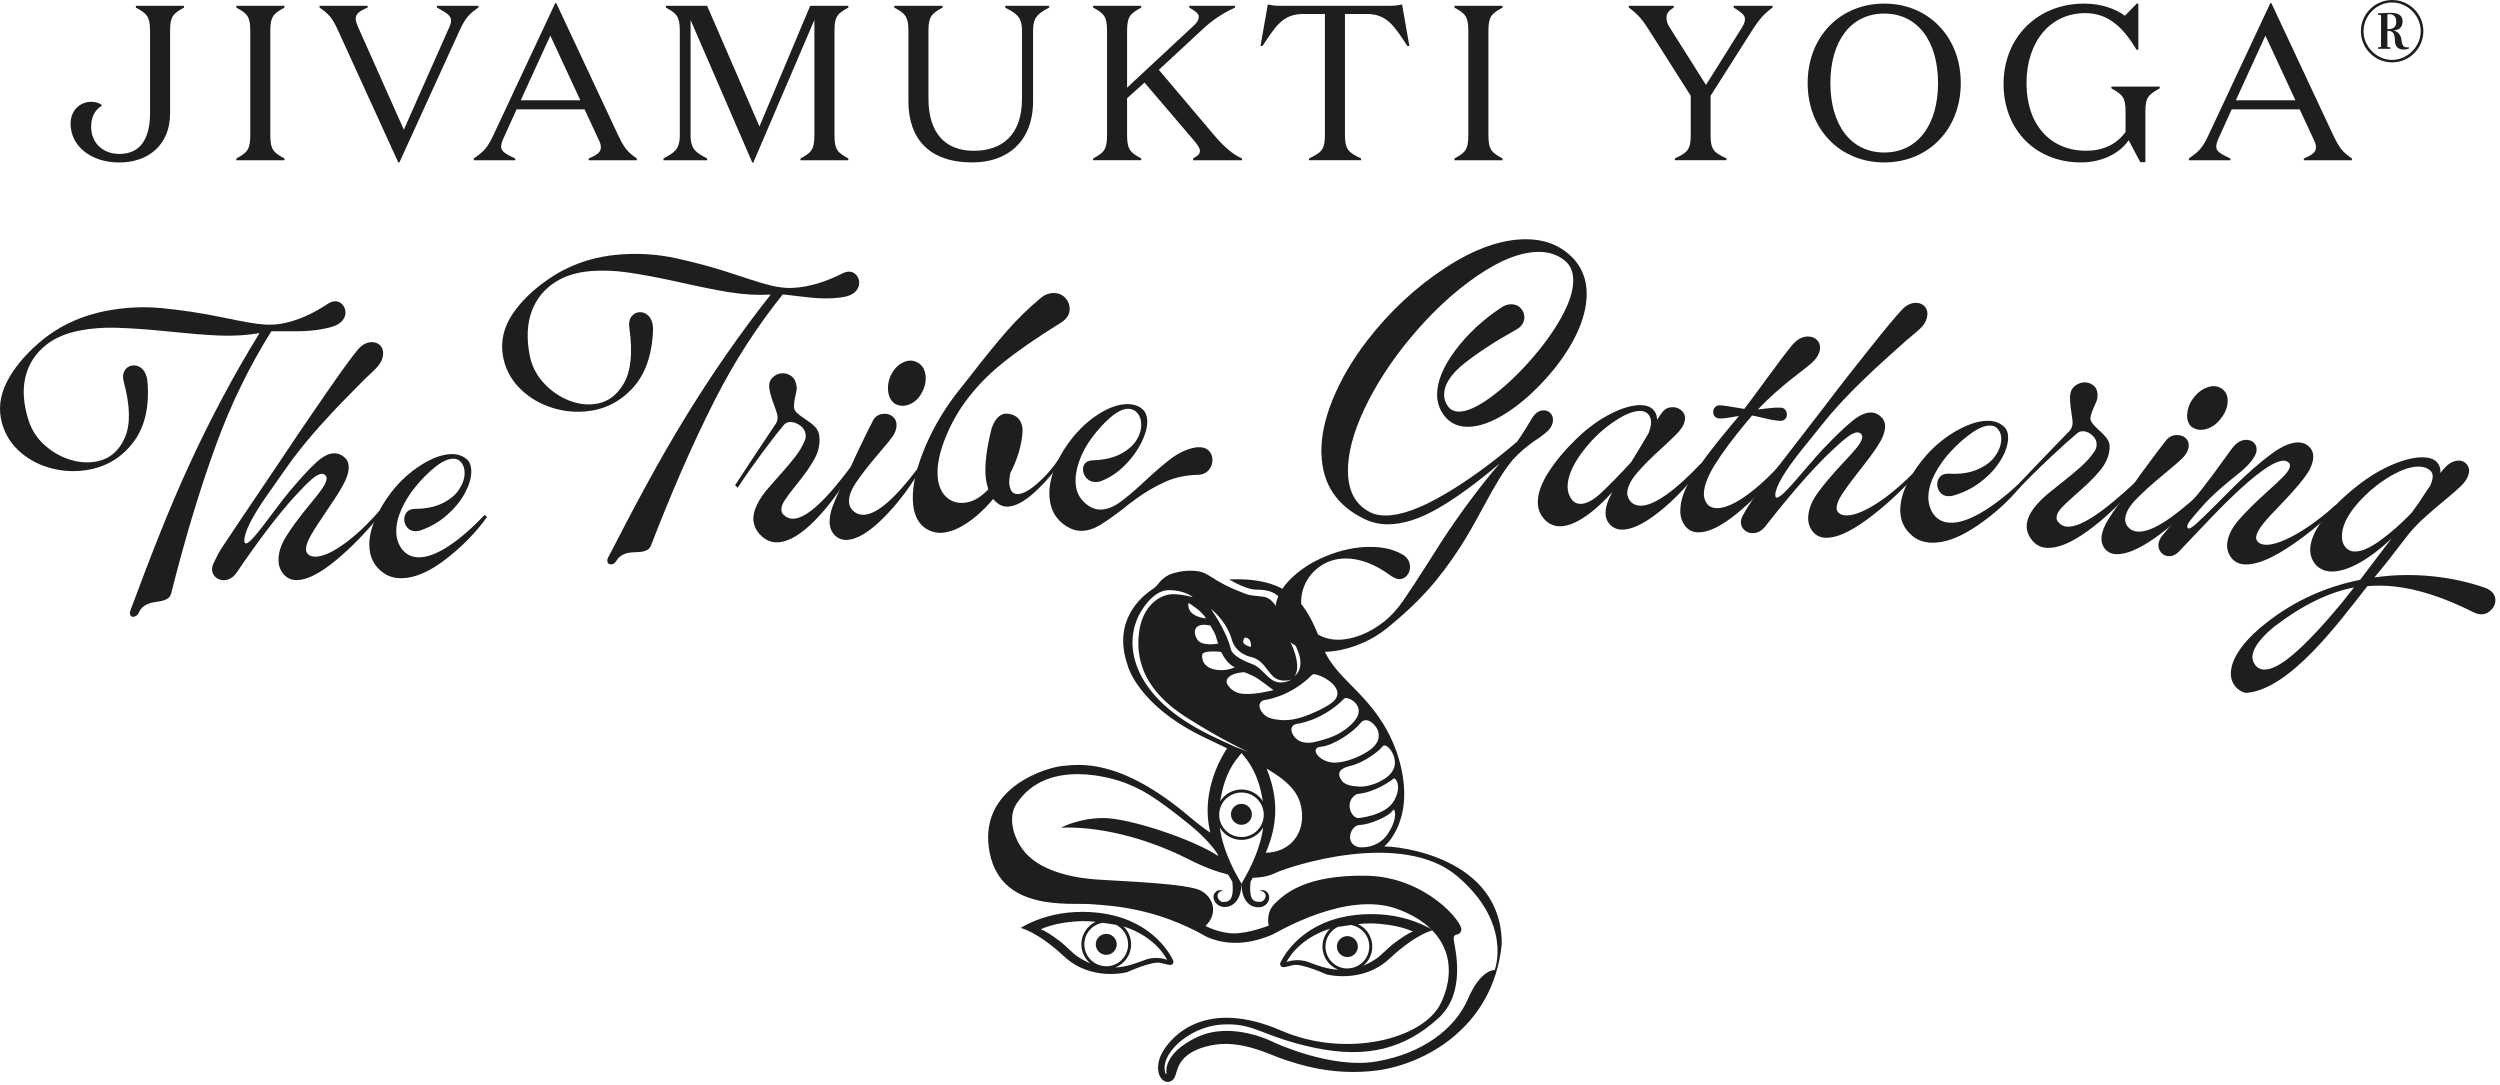 <svg preserveAspectRatio="xMidYMid meet" width="355" height="154" overflow="visible" style="display: block;" viewBox="0 0 355 154" fill="none" xmlns="http://www.w3.org/2000/svg">
<g id="hero-logo">
<path d="M21.303 4.336C21.303 2.272 20.771 1.891 19.297 1.079V0.827H26.127V1.079C24.653 1.891 24.15 2.272 24.15 4.336V16.149C24.15 20.535 21.08 23.073 16.946 23.073C12.812 23.073 10.022 20.664 10.022 17.558C10.022 15.681 11.338 14.459 12.97 14.459C13.631 14.459 14.163 14.646 14.508 14.962C13.602 15.559 12.941 16.4 12.941 18.004C12.941 20.261 14.573 21.858 16.953 21.858C20.052 21.858 21.31 19.542 21.31 15.998V4.343L21.303 4.336Z" fill="#1E1E1E"/>
<path d="M33.561 1.079V0.827H40.392V1.079C38.918 1.891 38.386 2.272 38.386 4.336V19.248C38.386 21.318 38.918 21.692 40.392 22.505V22.756H33.561V22.505C35.035 21.692 35.538 21.311 35.538 19.248V4.336C35.538 2.272 35.035 1.891 33.561 1.079Z" fill="#1E1E1E"/>
<path d="M63.702 4.084C63.982 3.458 64.047 3.3 64.047 2.89C64.047 2.229 63.421 1.826 62.041 1.071V0.82H67.929V1.071C66.549 2.042 66.11 2.509 65.233 4.393L56.713 23.065H56.555L48.035 4.393C47.186 2.517 46.748 2.042 45.374 1.071V0.82H52.205V1.071C50.918 1.632 50.515 2.013 50.515 2.667C50.515 3.077 50.673 3.386 50.925 4.012L57.346 18.421L63.702 4.077V4.084Z" fill="#1E1E1E"/>
<path d="M73.164 22.756H67.276V22.505C68.656 21.534 69.188 21.067 70.065 19.183L78.837 0.453H78.995L87.767 19.183C88.673 21.059 89.054 21.534 90.427 22.505V22.756H83.597V22.505C84.913 21.944 85.323 21.563 85.323 20.908C85.323 20.499 85.2 20.189 84.884 19.564L83.007 15.523H73.358L71.539 19.535C71.259 20.132 71.165 20.477 71.165 20.851C71.165 21.512 71.791 21.85 73.171 22.512V22.763L73.164 22.756ZM73.948 14.236H82.403L78.147 5.055L73.948 14.236Z" fill="#1E1E1E"/>
<path d="M115.045 0.827H120.466V1.079C118.992 1.891 118.496 2.272 118.496 4.336V19.248C118.496 21.318 118.999 21.692 120.466 22.505V22.756H113.672V22.505C115.146 21.692 115.642 21.311 115.642 19.248V2.833L106.963 23.101H106.834L98.062 2.833V19.219C98.062 21.282 98.911 21.692 100.413 22.505V22.756H94.209V22.505C95.682 21.692 96.531 21.282 96.531 19.219V4.336C96.531 2.272 96.028 1.891 94.554 1.079V0.827H100.413L107.841 17.961L115.045 0.827Z" fill="#1E1E1E"/>
<path d="M142.748 1.079V0.827H148.982V1.079C147.508 1.891 146.696 2.301 146.696 4.364V14.358C146.696 20.089 143.065 23.065 138.082 23.065C131.877 23.065 128.994 19.65 128.994 14.358V4.336C128.994 2.272 128.462 1.891 126.988 1.079V0.827H133.847V1.079C132.373 1.891 131.841 2.272 131.841 4.336V13.985C131.841 18.931 134.257 21.412 138.262 21.412C142.267 21.412 145.121 19.219 145.121 14.02V4.372C145.121 2.301 144.244 1.898 142.741 1.086L142.748 1.079Z" fill="#1E1E1E"/>
<path d="M155.223 22.756V22.505C156.697 21.692 157.2 21.311 157.2 19.248V4.336C157.2 2.272 156.697 1.891 155.223 1.079V0.827H162.053V1.079C160.58 1.891 160.047 2.272 160.047 4.336V12.446L169.603 3.552C170.041 3.113 170.228 2.768 170.228 2.394C170.228 1.891 169.668 1.546 168.884 1.079V0.827H175.369V1.079C173.299 2.049 172.047 2.955 170.574 4.336L164.556 9.915L172.45 19.248C173.795 20.815 175.017 21.908 176.369 22.505V22.756H169.416V22.505C169.948 22.188 170.387 21.944 170.387 21.469C170.387 21.031 170.171 20.75 169.632 20.06L162.521 11.727L160.047 13.949V19.24C160.047 21.311 160.58 21.685 162.053 22.497V22.749H155.223V22.756Z" fill="#1E1E1E"/>
<path d="M197.219 0.827C198.161 0.827 198.628 0.733 199.096 0.64L200.131 6.528H199.85C198.031 3.803 197.003 1.984 194.084 1.984H190.985V19.212C190.985 21.275 191.546 21.685 193.272 22.497V22.749H185.88V22.497C187.606 21.685 188.138 21.275 188.138 19.212V1.984H185.068C182.12 1.984 181.092 3.803 179.273 6.528H178.992L180.028 0.64C180.495 0.733 180.97 0.827 181.904 0.827H197.226H197.219Z" fill="#1E1E1E"/>
<path d="M206.531 1.079V0.827H213.361V1.079C211.887 1.891 211.355 2.272 211.355 4.336V19.248C211.355 21.318 211.887 21.692 213.361 22.505V22.756H206.531V22.505C208.004 21.692 208.501 21.311 208.501 19.248V4.336C208.501 2.272 207.997 1.891 206.531 1.079Z" fill="#1E1E1E"/>
<path d="M247.347 3.926C247.692 3.422 247.786 2.955 247.786 2.703C247.786 2.107 247.189 1.704 246.19 1.071V0.82H251.704V1.071C250.453 2.013 249.828 2.703 248.792 4.328L242.904 13.603V19.24C242.904 21.311 243.436 21.685 245.161 22.497V22.749H237.828V22.497C239.553 21.685 240.085 21.304 240.085 19.24V13.603L234.197 4.328C233.161 2.696 232.565 2.013 231.285 1.071V0.82H237.677V1.071C236.864 1.575 236.641 1.949 236.641 2.509C236.641 2.977 236.764 3.415 237.109 3.919L242.249 12.065L247.354 3.919L247.347 3.926Z" fill="#1E1E1E"/>
<path d="M267.559 0.511C273.821 0.511 278.43 5.213 278.43 11.792C278.43 18.37 273.829 23.065 267.559 23.065C261.289 23.065 256.688 18.363 256.688 11.792C256.688 5.22 261.289 0.511 267.559 0.511ZM267.559 1.927C262.799 1.927 259.916 5.874 259.916 11.792C259.916 17.709 262.799 21.656 267.559 21.656C272.319 21.656 275.202 17.709 275.202 11.792C275.202 5.874 272.319 1.927 267.559 1.927Z" fill="#1E1E1E"/>
<path d="M301.826 15.804C301.826 13.733 301.294 13.395 299.82 12.546V12.295H306.679V12.546C305.177 13.395 304.645 13.74 304.645 15.804V23.037H303.926L302.265 19.902C301.042 21.75 298.54 23.065 295.47 23.065C289.143 23.065 284.506 18.521 284.506 11.914C284.506 5.306 289.33 0.511 295.938 0.511C298.476 0.511 300.446 1.294 301.733 2.236L303.422 0.511H303.645V7.061H303.394C301.61 4.113 299.54 1.862 296.096 1.862C291.149 1.862 287.763 5.903 287.763 11.82C287.763 17.738 291.178 21.405 296.218 21.405C298.504 21.405 300.446 20.621 301.826 18.744V15.796V15.804Z" fill="#1E1E1E"/>
<path d="M316.709 22.756H310.82V22.505C312.201 21.534 312.733 21.067 313.61 19.183L322.382 0.453H322.54L331.311 19.183C332.217 21.059 332.599 21.534 333.972 22.505V22.756H327.141V22.505C328.457 21.944 328.867 21.563 328.867 20.908C328.867 20.499 328.738 20.189 328.428 19.564L326.552 15.523H316.903L315.084 19.535C314.803 20.132 314.71 20.477 314.71 20.851C314.71 21.512 315.335 21.85 316.716 22.512V22.763L316.709 22.756ZM317.492 14.236H325.948L321.691 5.055L317.492 14.236Z" fill="#1E1E1E"/>
<path d="M344.117 4.429C344.117 6.866 342.133 8.858 339.681 8.858C337.229 8.858 335.245 6.866 335.245 4.429C335.245 1.992 337.244 0 339.681 0C342.118 0 344.117 1.97 344.117 4.429ZM343.743 4.429C343.743 2.236 341.881 0.352 339.674 0.352C337.466 0.352 335.619 2.236 335.619 4.429C335.619 6.622 337.481 8.506 339.674 8.506C341.867 8.506 343.743 6.608 343.743 4.429ZM337.675 1.891L339.242 1.826C340.314 1.783 341.169 2.035 341.169 3.013C341.169 3.99 340.58 4.264 339.825 4.336C340.335 4.379 340.925 4.824 341.011 5.659C341.119 6.737 341.443 6.73 342.09 6.73L342.025 6.931C340.709 7.269 340.263 6.73 340.12 6.147C339.99 5.615 340.271 4.573 339.293 4.379C339.156 4.35 339.005 4.379 339.005 4.379V6.528C339.005 6.636 339.005 6.679 339.048 6.679L339.444 6.73V6.931H337.675V6.73L338.042 6.679C338.106 6.679 338.106 6.636 338.106 6.528V2.294C338.106 2.179 338.106 2.143 338.042 2.143L337.675 2.078V1.884V1.891ZM339.005 4.141H339.156C340.069 4.141 340.271 3.602 340.271 3.063C340.271 2.035 339.437 1.92 339.012 2.049V4.149L339.005 4.141Z" fill="#1E1E1E"/>
<path d="M86.778 80.132C86.469 80.154 86.296 80.024 86.246 79.73C86.217 79.543 86.253 79.356 86.361 79.162C89.891 72.324 93.472 65.501 97.527 58.922C101.108 53.112 105.12 47.288 109.441 41.831C107.629 41.939 105.709 41.831 103.682 41.515C101.654 41.199 99.195 40.681 96.355 40.048C93.386 39.387 90.948 38.948 89.151 38.689C87.346 38.43 85.621 38.366 83.981 38.488C81.982 38.639 80.3 39.149 78.955 39.991C77.316 41.012 76.159 42.414 75.504 44.197C74.85 45.98 74.764 48.043 75.202 50.38C75.468 51.804 76.072 53.069 77.014 54.162C77.956 55.255 79.063 56.089 80.343 56.678C81.623 57.261 82.888 57.505 84.147 57.405C86.037 57.261 87.497 56.297 88.547 54.507C89.597 52.724 89.87 50.071 89.367 46.548C89.273 45.886 89.366 45.361 89.647 44.973C89.934 44.585 90.301 44.369 90.769 44.333C91.229 44.297 91.646 44.448 92.012 44.772C92.379 45.096 92.609 45.57 92.695 46.196C92.739 46.49 92.746 46.713 92.731 46.857C92.595 50.459 91.603 53.234 89.762 55.19C87.921 57.146 85.685 58.224 83.025 58.433C81.278 58.569 79.567 58.339 77.898 57.728C76.223 57.124 74.792 56.19 73.613 54.938C72.427 53.68 71.694 52.192 71.406 50.474C71.075 48.46 71.514 46.512 72.743 44.65C73.973 42.78 75.756 41.069 78.071 39.509C80.976 37.546 84.348 36.403 88.137 36.13C90.783 35.935 93.364 36.108 95.873 36.647C98.383 37.179 101.388 37.963 104.695 39.078C107.19 39.919 109.103 40.516 110.383 40.731C111.188 40.868 111.943 40.918 112.655 40.875C114.898 40.746 117.242 40.048 119.722 38.776C119.996 38.653 120.24 38.581 120.449 38.574C120.873 38.553 121.232 38.682 121.513 38.962C121.793 39.243 121.958 39.588 122.002 39.991C122.052 40.429 121.923 40.846 121.628 41.227C121.333 41.615 120.858 41.917 120.247 42.076C119.615 42.234 118.917 42.313 118.241 42.349C117.213 42.406 116.135 42.37 115.013 42.248C113.891 42.126 113.237 42.054 113.057 42.025C112.295 41.932 111.914 41.889 111.152 41.803C107.514 46.339 104.3 51.308 101.561 56.693C98.109 63.466 95.154 70.454 92.429 77.486C92.235 78.018 91.689 78.32 90.804 78.385C90.668 78.392 90.344 78.414 89.827 78.435C89.309 78.457 88.856 78.565 88.453 78.766C88.051 78.967 87.727 79.276 87.483 79.701C87.317 79.974 87.08 80.125 86.778 80.147V80.132Z" fill="#1E1E1E"/>
<path d="M107.003 74.121C106.809 72.654 107.629 70.893 109.491 68.858C109.8 68.506 109.958 68.333 110.267 67.981C111.368 66.766 112.23 65.752 112.863 64.94C113.496 64.127 113.97 63.322 114.294 62.524C114.402 62.258 114.438 61.977 114.402 61.683C114.337 61.172 114.071 60.741 113.589 60.396C113.107 60.058 112.626 59.9 112.137 59.928C111.856 59.943 111.605 60.051 111.389 60.252C110.62 61.151 109.592 62.466 108.29 64.214C106.996 65.961 105.81 67.643 104.746 69.268C104.602 69.124 104.53 69.052 104.386 68.901C106.672 65.4 107.83 63.645 110.174 60.151C110.383 59.842 110.454 59.468 110.404 59.03C110.375 58.771 110.181 58.239 109.894 57.448C109.498 56.384 109.29 55.578 109.232 55.104C109.16 54.514 109.311 54.025 109.685 53.637C110.059 53.249 110.512 53.033 111.037 53.004C111.526 52.976 111.979 53.112 112.388 53.421C112.798 53.731 113.043 54.234 113.129 54.931C113.165 55.226 113.093 55.643 112.964 56.161C112.791 56.851 112.719 57.462 112.755 57.894C112.777 58.145 112.921 58.39 113.158 58.62C113.395 58.85 113.747 59.123 114.2 59.418C114.826 59.828 115.351 60.209 115.71 60.583C116.07 60.949 116.278 61.395 116.343 61.906C116.472 63.006 116.242 64.091 115.66 65.163C115.078 66.234 114.193 67.485 113.014 68.923C112.259 69.858 111.72 70.584 111.389 71.102C111.058 71.619 110.915 72.087 110.965 72.489C111.001 72.748 111.094 72.942 111.245 73.079C111.677 73.496 112.173 73.69 112.719 73.654C114.603 73.539 117.335 70.994 121.009 66.025C121.16 66.083 121.239 66.112 121.39 66.169C119.593 69.297 117.716 71.856 115.753 73.862C113.791 75.861 112.051 76.911 110.512 77.004C109.656 77.055 108.901 76.789 108.233 76.206C107.528 75.588 107.125 74.891 107.025 74.121H107.003Z" fill="#1E1E1E"/>
<path d="M117.831 74.524C117.737 73.755 117.874 72.877 118.241 71.892C118.607 70.907 119.139 69.714 119.844 68.312C120.06 67.859 120.167 67.629 120.39 67.176C120.534 66.91 120.685 66.586 120.85 66.205C121.016 65.824 121.21 65.393 121.433 64.897C122.67 62.279 123.525 60.539 123.992 59.662C124.316 59.094 124.827 58.792 125.524 58.756C125.977 58.735 126.372 58.85 126.717 59.116C127.063 59.375 127.257 59.727 127.3 60.166C127.35 60.64 127.228 61.151 126.94 61.683C126.71 62.1 125.948 63.042 124.683 64.508C123.295 66.126 122.238 67.492 121.519 68.585C120.793 69.678 120.484 70.627 120.577 71.439C120.628 71.878 120.829 72.259 121.174 72.568C121.598 72.949 122.102 73.129 122.684 73.1C124.568 73 127.106 70.778 130.37 66.45C130.521 66.507 130.6 66.536 130.751 66.601C129.097 69.376 127.293 71.727 125.337 73.654C123.381 75.581 121.713 76.587 120.311 76.666C119.592 76.71 119.003 76.465 118.528 75.991C118.147 75.61 117.91 75.121 117.838 74.531L117.831 74.524ZM127.753 51.746C128.227 51.408 128.716 51.228 129.205 51.207C129.629 51.185 130.025 51.3 130.406 51.538C131.01 51.919 131.355 52.53 131.434 53.371C131.513 54.176 131.333 54.982 130.888 55.78C130.593 56.348 130.212 56.786 129.73 57.11C129.256 57.426 128.774 57.599 128.285 57.62C127.904 57.642 127.508 57.548 127.099 57.347C126.531 56.966 126.2 56.355 126.114 55.514C126.02 54.672 126.2 53.86 126.595 53.105C126.89 52.544 127.271 52.084 127.746 51.746H127.753Z" fill="#1E1E1E"/>
<path d="M129.666 71.626C129.457 69.642 129.903 67.204 131.032 64.307C132.161 61.409 133.714 58.648 135.705 56.017C136.59 54.895 137.028 54.334 137.92 53.213C139.804 50.776 141.479 48.719 142.946 47.037C144.413 45.361 145.994 43.808 147.691 42.392C148.252 41.896 148.877 41.637 149.546 41.608C150.186 41.587 150.725 41.781 151.164 42.191C151.602 42.6 151.847 43.104 151.89 43.686C151.955 44.535 151.567 45.225 150.725 45.771C147.209 47.95 144.412 49.891 142.313 51.595C140.206 53.299 138.43 55.161 136.978 57.175C135.77 58.85 134.8 60.683 134.052 62.668C133.311 64.659 133.016 66.385 133.167 67.859C133.29 69.074 133.735 70.037 134.49 70.677C135.109 71.202 135.878 71.447 136.741 71.411C137.978 71.36 139.171 70.72 140.336 69.491C140.127 68.765 140.005 68.197 139.969 67.794C139.804 66.069 140.077 63.768 140.789 60.899C141.306 59.331 142.148 58.598 143.212 58.756C143.909 58.864 144.434 59.166 144.758 59.612C145.074 60.065 145.225 60.597 145.211 61.23C145.096 63.149 144.506 65.148 143.449 67.219C143.334 67.852 143.291 68.348 143.327 68.714C143.413 69.707 143.823 70.188 144.542 70.16C145.261 70.131 146.181 69.627 147.31 68.65C148.432 67.672 149.431 66.536 150.294 65.256C150.409 65.407 150.466 65.479 150.581 65.637C149.561 67.183 148.338 68.607 146.893 69.915C145.455 71.224 144.19 71.9 143.09 71.943C142.744 71.957 142.385 71.878 142.033 71.705C141.709 71.547 141.371 71.252 141.026 70.857C139.847 72.273 138.603 73.409 137.302 74.279C135.993 75.149 134.778 75.61 133.649 75.66C133.139 75.681 132.592 75.581 132.017 75.351C130.651 74.747 129.86 73.517 129.666 71.641V71.626Z" fill="#1E1E1E"/>
<path d="M149.036 70.713C148.935 69.534 149.115 68.276 149.575 66.931C150.035 65.587 150.747 64.285 151.624 63.049C152.753 61.46 154.09 60.087 155.65 59.03C157.211 57.973 158.641 57.426 159.928 57.39C160.906 57.361 161.675 57.606 162.229 58.102C162.632 58.462 162.862 58.972 162.905 59.633C162.963 60.518 162.704 61.553 162.121 62.747C161.546 63.94 160.748 65.048 159.727 66.069C158.713 67.09 157.584 67.844 156.341 68.319C156.175 68.398 155.938 68.441 155.629 68.448C155.111 68.463 154.687 68.305 154.349 67.96C154.011 67.622 153.824 67.226 153.788 66.787C153.759 66.385 153.86 66.047 154.097 65.781C154.335 65.515 154.694 65.378 155.183 65.364C156.772 65.314 158.095 65.012 159.145 64.451C160.194 63.89 160.957 63.214 161.424 62.43C161.891 61.647 162.1 60.863 162.049 60.094C162.006 59.432 161.762 58.843 161.309 58.454C160.978 58.167 160.561 58.03 160.18 58.045C159.447 58.066 158.613 58.476 157.678 59.274C156.743 60.072 155.837 61.086 154.953 62.287C154.234 63.264 153.659 64.336 153.249 65.493C152.839 66.651 152.674 67.722 152.753 68.714C152.825 69.635 153.127 70.397 153.659 71.008C154.493 71.943 155.384 72.388 156.348 72.36C157.203 72.331 158.102 71.986 159.03 71.317C159.964 70.648 161.143 69.649 162.567 68.319C164.055 66.924 165.335 65.831 166.392 65.048C167.449 64.271 168.528 63.775 169.628 63.566C169.764 63.531 169.951 63.502 170.196 63.502C170.821 63.487 171.296 63.645 171.626 63.969C171.957 64.293 172.137 64.717 172.166 65.227C172.194 65.781 172.029 66.277 171.655 66.73C171.281 67.176 170.756 67.413 170.066 67.427C168.412 67.463 166.874 67.787 165.472 68.412C164.063 69.038 162.617 69.879 161.151 70.951C160.957 71.102 160.726 71.274 160.468 71.468C160.209 71.662 159.943 71.871 159.684 72.101C158.282 73.172 157.146 73.978 156.261 74.524C155.377 75.063 154.507 75.351 153.652 75.379C152.897 75.401 152.163 75.185 151.437 74.732C149.992 73.819 149.187 72.489 149.043 70.721L149.036 70.713Z" fill="#1E1E1E"/>
<path d="M187.638 64.552C187.559 62.164 188.084 59.554 189.234 56.743C190.385 53.925 192.01 51.142 194.124 48.381C197.323 44.233 201.04 40.774 205.261 38.013C209.481 35.26 213.371 33.915 216.88 33.973C219.137 34.009 221.057 34.67 222.617 35.957C224.429 37.453 225.321 39.415 225.306 41.803C225.292 43.607 224.796 45.505 223.832 47.504C222.869 49.503 221.553 51.43 219.957 53.27C218.088 55.42 216.118 57.211 214.011 58.577C211.912 59.943 210.028 60.619 208.36 60.604C206.728 60.59 205.498 59.856 204.678 58.418C204.283 57.714 204.082 56.959 204.067 56.154C204.039 54.241 204.887 52.113 206.634 49.776C208.381 47.439 210.56 45.405 213.17 43.679C213.63 43.355 214.126 43.197 214.658 43.205C215.19 43.212 215.622 43.406 215.959 43.78C216.297 44.154 216.463 44.578 216.463 45.059C216.463 45.39 216.369 45.714 216.175 46.023C215.981 46.332 215.693 46.591 215.305 46.807C212.343 48.453 209.898 50.049 207.95 51.588C206.001 53.134 205.045 54.637 205.067 56.111C205.067 56.628 205.261 57.239 205.663 57.771C205.994 58.203 206.541 58.44 207.137 58.447C208.324 58.462 209.87 57.75 211.804 56.319C213.731 54.895 215.622 53.098 217.484 50.97C219.195 49.014 220.619 47.037 221.726 45.038C222.833 43.039 223.394 41.306 223.401 39.832C223.408 38.581 222.984 37.639 222.186 36.992C221.23 36.223 220.051 35.792 218.656 35.77C216.118 35.727 213.141 36.856 209.769 39.164C206.39 41.479 203.219 44.448 200.257 48.015C197.553 51.272 195.367 54.629 193.735 58.088C192.103 61.546 191.341 64.559 191.413 67.133C191.492 69.93 192.599 71.82 194.72 72.813C195.238 73.072 195.914 73.201 196.734 73.201C198.891 73.201 201.637 72.223 204.995 70.267C208.352 68.312 211.818 65.795 215.42 62.725C215.837 62.143 216.261 61.496 216.693 60.791C217.124 60.079 217.433 59.583 217.606 59.288C218.059 58.598 218.598 58.26 219.224 58.267C219.605 58.267 219.921 58.411 220.166 58.67C220.41 58.929 220.532 59.245 220.525 59.612C220.525 60.345 220.101 61.021 219.267 61.632C218.886 61.956 218.404 62.279 217.915 62.603C217.362 62.97 216.815 63.423 216.276 63.868C215.737 64.321 215.248 64.796 214.802 65.306C214.148 66.105 213.522 66.989 212.925 67.952C212.329 68.916 211.588 70.224 210.704 71.864C209.287 74.495 208.158 76.451 207.324 77.731C205.786 80.103 204.211 82.181 202.601 83.95C200.99 85.726 199.106 87.466 196.964 89.192C195.641 90.256 194.174 91.082 192.549 91.672C190.924 92.261 189.357 92.564 187.854 92.564C186.279 92.564 184.92 92.24 183.77 91.564C182.62 90.888 181.814 89.86 181.347 88.465C181.196 88.027 181.103 87.545 181.081 87.034C181.009 85.417 181.663 83.885 183.044 82.44C184.424 80.995 186.186 79.837 188.321 78.96C190.457 78.09 192.549 77.652 194.591 77.659C196.396 77.659 197.905 78.011 199.113 78.716C199.84 79.126 200.206 79.715 200.221 80.484C200.228 80.959 200.084 81.376 199.789 81.721C199.494 82.066 199.121 82.239 198.682 82.239C198.38 82.239 197.999 82.088 197.553 81.793C195.31 80.132 193.153 79.305 191.111 79.305C189.853 79.305 188.731 79.614 187.746 80.226C186.761 80.837 186.013 81.628 185.488 82.605C184.964 83.583 184.726 84.626 184.769 85.726C184.791 86.244 184.892 86.812 185.086 87.437C185.431 88.537 186.049 89.378 186.948 89.968C187.84 90.55 188.875 90.845 190.054 90.838C191.097 90.838 192.197 90.601 193.361 90.141C194.526 89.68 195.619 89.004 196.64 88.185C197.51 87.487 198.402 86.524 199.257 85.294C200.106 84.065 201.278 82.282 202.766 79.938C203.6 78.622 204.017 77.961 204.858 76.645C207.461 72.698 210.157 69.081 212.94 65.817C209.704 68.564 206.792 70.699 204.175 72.202C201.558 73.712 199.178 74.459 197.021 74.452C195.892 74.452 194.828 74.208 193.822 73.733C189.867 71.856 187.796 68.793 187.653 64.53L187.638 64.552Z" fill="#1E1E1E"/>
<path d="M218.368 71.324C218.368 70.073 218.864 68.657 219.871 67.075C220.878 65.493 222.215 63.89 223.89 62.272C225.457 60.762 227.082 59.583 228.75 58.742C230.419 57.901 231.849 57.498 233.036 57.527C233.769 57.548 234.308 57.75 234.646 58.066C235.056 58.447 235.308 58.965 235.301 59.626C235.696 59.015 235.926 58.67 235.998 58.598C236.393 58.059 236.918 57.8 237.587 57.822C238.04 57.836 238.443 57.994 238.78 58.296C239.118 58.598 239.291 58.972 239.277 59.418C239.262 59.935 239.061 60.439 238.665 60.942C238.414 61.302 237.982 61.755 237.386 62.308C236.782 62.862 236.379 63.243 236.163 63.459C234.574 64.882 233.33 66.126 232.432 67.183C231.533 68.247 231.08 69.196 231.066 70.045C231.066 70.303 231.145 70.577 231.31 70.879C231.641 71.475 232.187 71.785 232.942 71.806C233.87 71.828 235.063 71.332 236.53 70.311C237.997 69.29 239.65 67.794 241.505 65.838C241.649 65.932 241.721 65.975 241.865 66.069C239.888 68.722 237.817 70.922 235.631 72.655C233.453 74.394 231.67 75.243 230.268 75.207C229.549 75.193 228.945 74.898 228.484 74.337C228.147 73.927 227.981 73.424 227.988 72.834C227.996 71.986 228.319 71.001 228.952 69.879C227.593 71.389 226.256 72.583 224.947 73.453C223.638 74.323 222.474 74.754 221.446 74.732C220.727 74.718 220.094 74.466 219.547 73.978C218.764 73.266 218.368 72.374 218.368 71.31V71.324ZM224.343 71.555C225.199 71.576 226.176 71.08 227.269 70.073C228.362 69.067 229.8 67.6 231.598 65.659C232.087 64.853 232.331 64.451 232.827 63.653C233.338 62.783 233.597 62.351 234.114 61.481C234.337 60.863 234.445 60.367 234.452 60C234.459 59.447 234.272 59.037 234.006 58.771C233.762 58.533 233.417 58.368 232.964 58.354C231.986 58.325 230.735 58.828 229.203 59.856C227.679 60.885 226.335 62.121 225.177 63.566C224.372 64.544 223.739 65.501 223.286 66.45C222.833 67.399 222.603 68.276 222.596 69.081C222.596 69.779 222.797 70.411 223.207 70.965C223.516 71.339 223.89 71.533 224.336 71.54L224.343 71.555Z" fill="#1E1E1E"/>
<path d="M238.608 72.367C238.644 70.9 239.255 69.246 240.463 67.406C241.671 65.573 243.31 63.401 245.403 60.899C246.007 60.173 246.316 59.806 246.927 59.08C246.647 59.109 246.222 59.173 245.662 59.281C245.101 59.389 244.59 59.44 244.137 59.418C243.893 59.411 243.684 59.317 243.519 59.152C243.346 58.979 243.267 58.764 243.274 58.512C243.282 58.217 243.375 57.98 243.555 57.807C243.735 57.628 243.943 57.548 244.188 57.556C244.712 57.577 245.46 57.671 246.431 57.858C246.934 57.944 247.179 57.987 247.682 58.066C248.12 57.498 249.256 56.003 250.989 53.616C252.549 51.466 253.736 49.913 254.433 49.064C255.145 48.209 255.936 47.749 256.82 47.785C257.316 47.806 257.712 47.971 258.021 48.281C258.323 48.59 258.467 48.978 258.445 49.46C258.416 50.121 258.035 50.804 257.302 51.509C257.079 51.718 256.425 52.242 255.339 53.076C253.017 54.852 251.119 56.542 249.63 58.145C249.875 58.117 250.342 58.059 251.025 57.98C251.708 57.894 252.334 57.865 252.887 57.886C253.132 57.894 253.34 57.994 253.506 58.188C253.671 58.383 253.75 58.62 253.736 58.915C253.729 59.173 253.628 59.382 253.448 59.54C253.268 59.698 253.053 59.77 252.808 59.763C252.248 59.742 251.406 59.605 250.313 59.332C249.623 59.166 249.12 59.044 248.804 59.001C248.48 59.382 248.315 59.576 247.984 59.964C246.057 62.279 244.583 64.271 243.548 65.925C242.512 67.579 241.987 68.959 241.951 70.059C241.937 70.613 242.081 71.094 242.376 71.504C242.67 71.921 243.131 72.137 243.749 72.159C244.712 72.195 245.942 71.713 247.459 70.721C248.976 69.728 250.68 68.226 252.6 66.205C252.744 66.277 252.815 66.313 252.959 66.385C250.881 69.024 248.739 71.231 246.539 73C244.331 74.776 242.519 75.646 241.089 75.595C240.406 75.574 239.845 75.315 239.413 74.826C238.845 74.186 238.572 73.366 238.601 72.374L238.608 72.367Z" fill="#1E1E1E"/>
<path d="M256.77 73.381C256.82 72.317 257.244 71.217 258.057 70.073C258.869 68.93 260.041 67.535 261.58 65.874C262.493 64.925 263.19 64.149 263.679 63.545C264.161 62.941 264.413 62.459 264.434 62.093C264.441 61.906 264.398 61.762 264.298 61.647C264.168 61.496 263.996 61.41 263.787 61.402C263.406 61.381 262.888 61.625 262.234 62.129C261.58 62.632 260.688 63.43 259.559 64.516C257.086 66.939 254.11 70.347 250.687 74.733C250.148 75.408 249.522 75.732 248.803 75.71C248.358 75.696 247.976 75.531 247.66 75.229C247.344 74.919 247.193 74.546 247.207 74.107C247.222 73.776 247.329 73.431 247.552 73.072C247.955 72.317 248.358 71.67 248.753 71.13C249.148 70.591 250.112 69.326 251.665 67.327C253.211 65.328 255.519 62.315 258.639 58.296C259.595 57.038 260.077 56.405 261.041 55.147C261.673 54.327 263.126 52.472 265.412 49.589C267.698 46.706 269.287 44.808 270.157 43.895C270.797 43.262 271.473 42.967 272.185 43.01C272.645 43.032 273.019 43.205 273.307 43.514C273.594 43.823 273.716 44.218 273.688 44.693C273.652 45.282 273.407 45.836 272.947 46.361C272.717 46.641 271.984 47.288 270.761 48.288C270.423 48.604 269.554 49.373 268.166 50.61C266.771 51.847 265.347 53.184 263.888 54.622C262.428 56.06 261.091 57.491 259.869 58.907C259.682 59.123 258.337 60.77 255.857 63.861C253.383 66.953 252.139 69.096 252.089 70.267C252.082 70.526 252.147 70.656 252.283 70.663C252.556 70.677 253.067 70.289 253.8 69.513C254.541 68.736 255.468 67.65 256.604 66.32C257.755 64.976 258.56 64.091 258.963 63.667C260.717 61.834 262.098 60.518 263.097 59.72C264.096 58.922 264.981 58.541 265.75 58.577C266.311 58.605 266.8 58.857 267.231 59.31C267.555 59.655 267.713 60.108 267.684 60.655C267.641 61.424 267.289 62.315 266.62 63.336C265.959 64.35 265.017 65.601 263.845 67.09C262.838 68.355 262.09 69.39 261.587 70.153C261.084 70.922 260.818 71.562 260.796 72.072C260.782 72.331 260.861 72.554 261.019 72.748C261.249 73.014 261.601 73.158 262.083 73.187C263.111 73.237 264.477 72.734 266.196 71.677C267.907 70.62 269.705 69.153 271.588 67.262C271.746 67.356 271.833 67.406 271.991 67.507C269.683 70.03 267.346 72.159 264.966 73.877C262.586 75.602 260.674 76.429 259.2 76.365C258.445 76.329 257.848 76.027 257.388 75.459C256.935 74.883 256.727 74.2 256.763 73.388L256.77 73.381Z" fill="#1E1E1E"/>
<path d="M269.855 72.022C269.92 70.886 270.287 69.671 270.956 68.384C271.624 67.097 272.48 65.846 273.53 64.659C274.867 63.149 276.391 61.941 278.081 61.021C279.77 60.108 281.259 59.691 282.553 59.763C283.387 59.813 284.084 60.115 284.645 60.662C285.033 61.057 285.199 61.654 285.141 62.459C285.069 63.372 284.703 64.372 284.027 65.457C283.351 66.543 282.431 67.535 281.252 68.434C280.072 69.34 278.764 69.987 277.319 70.382C277.139 70.447 276.894 70.469 276.585 70.454C276.104 70.426 275.73 70.231 275.456 69.865C275.183 69.498 275.061 69.096 275.09 68.657C275.119 68.254 275.27 67.916 275.543 67.636C275.823 67.356 276.219 67.233 276.736 67.262C278.296 67.348 279.627 67.161 280.734 66.694C281.841 66.227 282.682 65.616 283.243 64.861C283.804 64.106 284.113 63.343 284.171 62.567C284.221 61.906 284.063 61.366 283.711 60.935C283.452 60.626 283.114 60.453 282.697 60.432C281.963 60.389 281.093 60.712 280.08 61.41C279.073 62.107 278.002 63.027 276.938 64.185C276.075 65.12 275.356 66.141 274.788 67.212C274.213 68.283 273.896 69.318 273.839 70.303C273.781 71.181 273.954 71.993 274.356 72.705C274.896 73.654 275.744 74.164 276.844 74.222C278.045 74.294 279.49 73.841 281.18 72.877C282.869 71.914 284.688 70.534 286.63 68.743C286.745 68.88 286.802 68.952 286.917 69.096C285.156 71.231 283.049 73.115 280.604 74.754C278.16 76.393 276.01 77.163 274.126 77.055C273.134 76.997 272.293 76.695 271.61 76.142C270.33 75.114 269.74 73.74 269.841 72.022H269.855Z" fill="#1E1E1E"/>
<path d="M287.801 74.51C287.916 73.043 289.096 71.425 291.36 69.663C291.741 69.354 291.928 69.203 292.309 68.901C293.647 67.852 294.718 66.967 295.516 66.248C296.314 65.529 296.954 64.803 297.436 64.063C297.594 63.818 297.695 63.545 297.716 63.25C297.759 62.74 297.58 62.279 297.177 61.884C296.774 61.489 296.329 61.273 295.84 61.237C295.559 61.215 295.293 61.294 295.034 61.46C294.093 62.243 292.791 63.408 291.145 64.954C289.498 66.5 287.981 68.003 286.586 69.462C286.471 69.297 286.421 69.218 286.306 69.06C289.297 65.91 290.807 64.343 293.848 61.215C294.114 60.942 294.272 60.583 294.308 60.144C294.33 59.885 294.251 59.339 294.129 58.526C293.956 57.426 293.92 56.614 293.956 56.139C294.006 55.557 294.258 55.09 294.704 54.752C295.157 54.414 295.646 54.263 296.17 54.299C296.659 54.334 297.076 54.529 297.422 54.881C297.759 55.233 297.903 55.765 297.839 56.456C297.81 56.75 297.652 57.153 297.414 57.642C297.098 58.303 296.897 58.893 296.846 59.317C296.818 59.562 296.911 59.828 297.098 60.079C297.285 60.331 297.573 60.647 297.968 61C298.507 61.481 298.939 61.927 299.219 62.33C299.499 62.74 299.614 63.2 299.564 63.71C299.463 64.81 299.01 65.846 298.205 66.816C297.4 67.794 296.264 68.909 294.804 70.167C293.862 70.987 293.179 71.626 292.741 72.101C292.302 72.568 292.065 73.007 292.036 73.409C292.015 73.668 292.065 73.87 292.194 74.028C292.532 74.495 292.978 74.747 293.532 74.783C295.416 74.912 298.651 72.762 303.332 68.355C303.468 68.434 303.54 68.47 303.677 68.549C301.239 71.389 298.845 73.668 296.48 75.379C294.114 77.091 292.173 77.896 290.634 77.795C289.779 77.738 289.088 77.378 288.556 76.717C287.995 76.019 287.744 75.286 287.801 74.517V74.51Z" fill="#1E1E1E"/>
<path d="M298.414 76.285C298.486 75.516 298.802 74.675 299.378 73.754C299.946 72.834 300.729 71.734 301.714 70.44C302.023 70.023 302.182 69.814 302.491 69.39C302.685 69.146 302.908 68.851 303.152 68.499C303.397 68.146 303.677 67.744 304.001 67.291C305.769 64.882 306.985 63.279 307.624 62.481C308.063 61.963 308.631 61.726 309.328 61.783C309.781 61.819 310.148 61.985 310.436 62.286C310.723 62.589 310.838 62.955 310.795 63.394C310.745 63.868 310.522 64.35 310.119 64.832C309.803 65.213 308.847 66.04 307.294 67.32C305.582 68.729 304.252 69.937 303.31 70.915C302.361 71.892 301.858 72.791 301.779 73.589C301.736 74.028 301.858 74.423 302.131 74.775C302.469 75.207 302.929 75.444 303.512 75.487C305.396 75.631 308.379 73.776 312.521 69.944C312.657 70.023 312.729 70.059 312.866 70.138C310.644 72.647 308.365 74.725 306.021 76.372C303.677 78.018 301.815 78.787 300.413 78.687C299.694 78.636 299.162 78.327 298.795 77.795C298.5 77.371 298.364 76.861 298.421 76.278L298.414 76.285ZM312.995 55.19C313.535 54.917 314.052 54.802 314.548 54.845C314.973 54.881 315.346 55.039 315.67 55.327C316.188 55.773 316.403 56.42 316.31 57.261C316.224 58.066 315.871 58.828 315.267 59.554C314.858 60.072 314.383 60.46 313.851 60.712C313.312 60.964 312.801 61.071 312.312 61.028C311.931 60.999 311.557 60.856 311.191 60.604C310.709 60.158 310.508 59.518 310.594 58.677C310.68 57.836 311.018 57.067 311.572 56.376C311.982 55.866 312.456 55.463 312.995 55.19Z" fill="#1E1E1E"/>
<path d="M316.266 77.127C316.388 76.07 316.92 74.977 317.884 73.855C318.847 72.741 320.184 71.403 321.903 69.858C322.996 68.88 323.808 68.125 324.326 67.579C324.843 67.032 325.131 66.579 325.174 66.212C325.196 66.033 325.16 65.882 325.073 65.759C324.851 65.558 324.635 65.443 324.426 65.421C323.067 65.299 320.378 67.169 316.424 71.044C315.604 71.828 313.972 73.496 311.549 76.063C310.729 76.925 310.32 77.357 309.507 78.22C309.004 78.773 308.457 79.018 307.875 78.975C307.465 78.939 307.12 78.759 306.847 78.421C306.574 78.083 306.452 77.702 306.502 77.263C306.545 76.825 306.746 76.4 307.099 75.984C307.257 75.775 307.846 75.085 308.867 73.913C310.6 71.95 311.858 70.483 312.62 69.513C313.677 68.168 314.698 66.787 315.691 65.393C316.208 64.681 316.467 64.329 316.992 63.617C317.646 62.783 318.358 62.402 319.127 62.466C319.544 62.502 319.882 62.66 320.127 62.941C320.378 63.221 320.479 63.581 320.429 64.019C320.378 64.458 320.098 64.976 319.624 65.558C319.214 66.069 318.653 66.622 317.941 67.19C317.229 67.758 316.798 68.111 316.64 68.24C315.022 69.577 313.864 70.649 313.145 71.439C312.117 72.576 311.405 73.402 311.003 73.92C310.6 74.438 310.492 74.804 310.679 74.999C310.83 75.157 311.233 74.948 311.866 74.373C312.498 73.798 313.498 72.827 314.864 71.461C315.777 70.541 316.237 70.081 317.157 69.16C319.235 67.118 321.061 65.537 322.622 64.393C324.182 63.257 325.505 62.74 326.583 62.833C327.173 62.883 327.655 63.135 328.029 63.574C328.395 64.012 328.546 64.544 328.467 65.163C328.366 66.004 327.914 66.931 327.123 67.952C326.332 68.973 325.217 70.246 323.779 71.727C322.722 72.813 321.888 73.719 321.313 74.445C320.738 75.171 320.429 75.768 320.371 76.242C320.342 76.465 320.407 76.674 320.558 76.868C320.767 77.148 321.112 77.306 321.594 77.35C322.586 77.436 323.995 76.983 325.821 75.984C327.647 74.984 329.582 73.568 331.638 71.727C331.746 71.871 331.796 71.943 331.904 72.087C329.467 74.445 327.022 76.408 324.556 77.975C322.09 79.543 320.12 80.269 318.617 80.139C317.833 80.075 317.215 79.722 316.769 79.097C316.352 78.507 316.187 77.846 316.266 77.12V77.127Z" fill="#1E1E1E"/>
<path d="M316.813 95.166C316.936 94.145 317.446 93.031 318.352 91.837C319.258 90.644 320.452 89.479 321.926 88.357C325.787 85.338 330.201 83.324 335.148 82.332C335.91 81.318 336.291 80.815 337.053 79.801C338.074 78.457 338.585 77.788 339.606 76.451C337.995 77.99 336.406 79.183 334.839 80.031C333.271 80.88 331.905 81.246 330.74 81.139C330.057 81.074 329.453 80.793 328.928 80.305C328.231 79.535 327.943 78.622 328.08 77.565C328.238 76.321 328.914 74.955 330.115 73.46C331.316 71.964 332.854 70.469 334.738 68.988C336.499 67.6 338.268 66.557 340.044 65.846C341.82 65.134 343.301 64.839 344.488 64.961C345.221 65.033 345.731 65.278 346.041 65.623C346.407 66.033 346.594 66.55 346.508 67.169C346.846 66.759 347.119 66.457 347.328 66.255C347.615 65.954 347.946 65.731 348.298 65.58C348.658 65.436 348.996 65.378 349.305 65.407C349.722 65.45 350.06 65.637 350.311 65.961C350.563 66.284 350.657 66.665 350.592 67.104C350.513 67.65 350.225 68.175 349.772 68.686C349.391 69.117 348.492 69.922 347.097 71.073C345.897 72.058 344.876 72.942 344.027 73.726C343.179 74.51 342.438 75.315 341.798 76.135C339.915 78.608 338.376 80.564 337.168 81.994C339.922 81.599 342.712 81.549 345.516 81.843C348.111 82.117 350.57 82.656 352.878 83.468C353.439 83.677 353.834 83.964 354.072 84.324C354.309 84.683 354.395 85.079 354.323 85.517C354.252 85.992 354 86.409 353.576 86.768C353.151 87.128 352.67 87.279 352.13 87.221C351.857 87.193 351.577 87.106 351.289 86.963C347.054 84.834 343.244 83.605 339.9 83.267C338.635 83.138 337.391 83.13 336.169 83.231C332.186 88.293 325.218 97.841 319.071 98.38C318.568 98.423 317.863 98.013 317.403 97.46C316.9 96.841 316.706 96.072 316.806 95.195L316.813 95.166ZM321.408 95.073C323.493 95.26 327.145 92.096 332.523 85.625C333.221 84.741 333.573 84.295 334.271 83.411C330.611 84.13 326.822 85.992 322.918 89.004C322.163 89.601 321.48 90.27 320.876 91.01C320.272 91.751 319.934 92.434 319.862 93.052C319.79 93.635 319.984 94.174 320.43 94.656C320.703 94.9 321.027 95.044 321.401 95.073H321.408ZM334.177 78.306C335.141 78.399 336.377 77.903 337.902 76.81C339.426 75.725 340.95 74.387 342.467 72.798C343.114 71.943 343.776 70.972 344.459 69.894C344.725 69.498 344.861 69.304 345.127 68.909C345.286 68.52 345.386 68.197 345.422 67.938C345.487 67.499 345.408 67.161 345.199 66.917C344.833 66.543 344.365 66.335 343.805 66.277C342.618 66.155 341.166 66.601 339.44 67.614C337.715 68.628 336.183 69.894 334.846 71.411C333.508 72.928 332.761 74.323 332.588 75.602C332.48 76.408 332.603 77.076 332.955 77.58C333.264 78.011 333.681 78.255 334.163 78.306H334.177Z" fill="#1E1E1E"/>
<path d="M39.554 79.571C39.525 78.514 39.877 77.4 40.604 76.221C41.33 75.042 42.394 73.582 43.81 71.849C44.652 70.85 45.292 70.045 45.73 69.412C46.169 68.786 46.384 68.29 46.377 67.931C46.377 67.751 46.32 67.607 46.212 67.499C46.068 67.356 45.895 67.284 45.687 67.291C45.306 67.291 44.81 67.571 44.199 68.111C43.588 68.65 42.754 69.491 41.711 70.641C39.417 73.194 36.7 76.746 33.608 81.304C33.119 82.009 32.515 82.368 31.803 82.39C31.365 82.404 30.976 82.267 30.638 81.98C30.308 81.7 30.128 81.34 30.114 80.901C30.099 80.571 30.193 80.225 30.387 79.859C30.739 79.082 31.091 78.421 31.451 77.867C31.81 77.314 32.68 75.998 34.075 73.927C35.477 71.856 37.562 68.729 40.388 64.559C41.258 63.25 41.689 62.603 42.567 61.294C43.142 60.446 44.458 58.519 46.528 55.521C48.606 52.523 50.059 50.545 50.857 49.589C51.453 48.928 52.1 48.59 52.805 48.583C53.265 48.583 53.646 48.719 53.948 49.007C54.25 49.294 54.401 49.675 54.408 50.15C54.408 50.732 54.207 51.3 53.783 51.847C53.574 52.142 52.891 52.825 51.741 53.889C51.425 54.219 50.619 55.039 49.318 56.348C48.017 57.656 46.694 59.073 45.342 60.583C43.99 62.1 42.761 63.595 41.646 65.069C41.474 65.292 40.251 67.003 38.001 70.217C35.751 73.431 34.665 75.624 34.701 76.789C34.708 77.04 34.78 77.17 34.916 77.163C35.19 77.163 35.664 76.746 36.347 75.926C37.03 75.114 37.879 73.985 38.914 72.597C39.964 71.195 40.704 70.267 41.071 69.822C42.689 67.902 43.969 66.514 44.91 65.659C45.845 64.803 46.701 64.372 47.463 64.365C48.017 64.357 48.527 64.573 48.98 64.997C49.325 65.321 49.512 65.752 49.519 66.299C49.526 67.061 49.239 67.967 48.642 69.016C48.053 70.059 47.204 71.36 46.14 72.906C45.234 74.222 44.558 75.286 44.112 76.077C43.667 76.868 43.444 77.515 43.458 78.025C43.458 78.277 43.552 78.5 43.724 78.68C43.969 78.931 44.328 79.054 44.81 79.046C45.831 79.032 47.154 78.442 48.779 77.292C50.404 76.142 52.086 74.574 53.826 72.59C53.991 72.676 54.078 72.719 54.243 72.805C52.129 75.444 49.958 77.695 47.715 79.55C45.471 81.405 43.631 82.347 42.171 82.375C41.423 82.39 40.805 82.131 40.316 81.592C39.827 81.052 39.568 80.391 39.554 79.586V79.571Z" fill="#1E1E1E"/>
<path d="M52.438 77.4C52.424 76.271 52.704 75.049 53.28 73.733C53.855 72.417 54.617 71.123 55.573 69.886C56.795 68.312 58.226 67.018 59.837 66.004C61.447 64.99 62.9 64.487 64.18 64.48C65.014 64.48 65.718 64.731 66.308 65.234C66.718 65.601 66.926 66.183 66.919 66.982C66.919 67.895 66.61 68.901 66.02 70.016C65.423 71.13 64.575 72.166 63.475 73.136C62.375 74.107 61.117 74.833 59.715 75.315C59.542 75.387 59.305 75.43 58.996 75.43C58.514 75.43 58.133 75.264 57.838 74.919C57.543 74.574 57.399 74.186 57.399 73.747C57.399 73.345 57.529 73 57.781 72.705C58.039 72.41 58.428 72.266 58.938 72.259C60.484 72.252 61.792 71.979 62.857 71.447C63.928 70.915 64.712 70.26 65.215 69.469C65.718 68.686 65.977 67.909 65.977 67.147C65.977 66.493 65.79 65.968 65.416 65.565C65.143 65.278 64.798 65.134 64.381 65.134C63.655 65.134 62.806 65.515 61.857 66.263C60.901 67.01 59.909 67.995 58.931 69.203C58.133 70.181 57.493 71.231 57.004 72.331C56.508 73.424 56.263 74.466 56.271 75.451C56.271 76.329 56.501 77.119 56.946 77.795C57.55 78.694 58.42 79.147 59.513 79.14C60.707 79.133 62.102 78.593 63.719 77.536C65.33 76.472 67.034 74.998 68.839 73.1C68.961 73.23 69.026 73.294 69.148 73.431C67.544 75.653 65.589 77.644 63.281 79.42C60.973 81.196 58.895 82.088 57.026 82.109C56.041 82.116 55.185 81.872 54.473 81.369C53.136 80.434 52.46 79.118 52.446 77.407L52.438 77.4Z" fill="#1E1E1E"/>
<path d="M19.041 87.581C18.739 87.638 18.552 87.531 18.473 87.243C18.423 87.063 18.437 86.876 18.523 86.675C21.177 79.543 23.901 72.41 27.115 65.479C29.955 59.353 33.234 53.155 36.858 47.296C35.082 47.612 33.176 47.727 31.135 47.648C29.093 47.569 26.612 47.346 23.729 47.051C20.716 46.742 18.265 46.591 16.453 46.541C14.641 46.49 12.93 46.627 11.319 46.936C9.363 47.317 7.76 48.007 6.531 48.992C5.035 50.186 4.05 51.696 3.611 53.529C3.173 55.355 3.331 57.398 4.043 59.648C4.474 61.014 5.222 62.193 6.279 63.157C7.336 64.12 8.537 64.817 9.867 65.249C11.197 65.673 12.484 65.767 13.713 65.529C15.561 65.17 16.891 64.048 17.718 62.172C18.545 60.295 18.502 57.656 17.581 54.248C17.409 53.608 17.438 53.084 17.675 52.666C17.912 52.249 18.25 51.998 18.703 51.911C19.156 51.825 19.58 51.926 19.983 52.199C20.386 52.48 20.666 52.918 20.824 53.522C20.896 53.81 20.939 54.025 20.939 54.169C21.234 57.728 20.58 60.575 18.998 62.711C17.409 64.846 15.331 66.162 12.736 66.672C11.024 67.01 9.313 66.975 7.588 66.572C5.862 66.169 4.338 65.421 3.022 64.321C1.706 63.221 0.793 61.841 0.311 60.18C-0.257 58.239 -0.048 56.276 0.944 54.291C1.936 52.314 3.504 50.423 5.603 48.619C8.249 46.354 11.441 44.837 15.151 44.132C17.747 43.636 20.314 43.514 22.852 43.744C25.39 43.981 28.453 44.405 31.839 45.117C34.399 45.656 36.362 46.023 37.649 46.088C38.461 46.131 39.209 46.088 39.906 45.973C42.099 45.592 44.335 44.628 46.629 43.09C46.881 42.938 47.118 42.838 47.326 42.802C47.743 42.73 48.11 42.816 48.419 43.061C48.728 43.305 48.93 43.621 49.023 44.017C49.124 44.448 49.045 44.865 48.8 45.275C48.549 45.685 48.117 46.045 47.535 46.267C46.931 46.498 46.248 46.648 45.586 46.764C44.58 46.936 43.516 47.03 42.394 47.037C41.272 47.044 40.618 47.051 40.438 47.037C39.676 47.037 39.295 47.037 38.533 47.037C35.47 51.919 32.889 57.182 30.818 62.79C28.215 69.85 26.13 77.062 24.297 84.295C24.168 84.841 23.671 85.201 22.801 85.366C22.665 85.395 22.349 85.445 21.845 85.525C21.342 85.604 20.903 85.762 20.529 86.006C20.155 86.251 19.875 86.589 19.688 87.042C19.559 87.329 19.343 87.502 19.041 87.559V87.581Z" fill="#1E1E1E"/>
<path d="M198.723 130.224C196.329 129.692 193.136 129.592 190.21 130.332C183.71 131.972 181.769 136.825 181.769 136.825C181.855 137.623 182.438 137.307 183.653 137.041C184.868 136.775 188.355 138.363 188.355 138.363C188.355 138.363 193.431 139.737 197.292 136.142C201.146 132.547 203.476 132.087 203.476 132.087C203.476 132.087 201.642 130.872 198.716 130.224H198.723ZM191.325 137.522C189.606 137.522 188.218 136.135 188.218 134.416C188.218 133.187 188.93 132.137 189.958 131.626C190.634 131.526 191.253 131.432 191.828 131.346C193.309 131.583 194.438 132.863 194.438 134.409C194.438 136.127 193.043 137.515 191.325 137.515V137.522ZM185.824 136.624C184.135 135.991 182.689 136.616 182.689 136.616C182.689 136.616 184.135 133.374 188.887 131.864C188.211 132.504 187.794 133.41 187.794 134.416C187.794 135.912 188.722 137.184 190.038 137.702C188.413 137.616 187.09 137.098 185.817 136.624H185.824ZM195.329 136.199C194.697 136.609 194.121 136.904 193.589 137.127C194.366 136.48 194.862 135.509 194.862 134.416C194.862 133 194.035 131.785 192.834 131.224C193.453 131.159 194.035 131.116 194.61 131.123C198.601 131.195 200.664 132.302 200.664 132.302C200.254 132.331 199.054 133.108 197.752 134.1C197.148 134.56 196.048 135.746 195.337 136.199H195.329Z" fill="#1E1E1E"/>
<path d="M192.813 134.416C192.813 135.236 192.144 135.904 191.324 135.904C190.505 135.904 189.836 135.236 189.836 134.416C189.836 133.596 190.505 132.928 191.324 132.928C192.144 132.928 192.813 133.596 192.813 134.416Z" fill="#1E1E1E"/>
<path d="M158.2 130.016C155.274 129.275 152.082 129.376 149.687 129.908C146.761 130.562 144.928 131.77 144.928 131.77C144.928 131.77 147.257 132.23 151.118 135.825C154.979 139.42 160.055 138.047 160.055 138.047C160.055 138.047 163.542 136.458 164.757 136.724C165.973 136.99 166.555 137.307 166.641 136.509C166.641 136.509 164.7 131.655 158.2 130.016ZM157.086 137.206C155.367 137.206 153.973 135.818 153.973 134.1C153.973 132.547 155.101 131.274 156.582 131.037C157.158 131.116 157.776 131.217 158.452 131.317C159.48 131.821 160.192 132.878 160.192 134.107C160.192 135.825 158.797 137.213 157.086 137.213V137.206ZM150.665 133.776C149.364 132.784 148.17 132.008 147.753 131.979C147.753 131.979 149.817 130.872 153.807 130.8C154.382 130.793 154.965 130.828 155.583 130.9C154.382 131.461 153.555 132.683 153.555 134.093C153.555 135.186 154.052 136.156 154.828 136.803C154.289 136.58 153.721 136.286 153.081 135.876C152.369 135.423 151.262 134.237 150.665 133.776ZM162.586 136.307C161.313 136.782 159.99 137.299 158.366 137.386C159.681 136.875 160.616 135.603 160.616 134.1C160.616 133.093 160.192 132.187 159.523 131.547C164.283 133.057 165.721 136.3 165.721 136.3C165.721 136.3 164.276 135.674 162.586 136.307Z" fill="#1E1E1E"/>
<path d="M155.598 134.1C155.598 134.919 156.266 135.588 157.086 135.588C157.906 135.588 158.574 134.919 158.574 134.1C158.574 133.28 157.906 132.611 157.086 132.611C156.266 132.611 155.598 133.28 155.598 134.1Z" fill="#1E1E1E"/>
<path d="M196.552 120.209C196.552 120.209 201.556 116.218 198.299 106.699C195.366 98.689 189.815 96.863 187.91 92.031C186.04 87.286 184.466 81.822 174.515 82.282C175.867 83.051 177.405 83.727 178.318 83.727C179.879 83.727 180.943 84.007 181.705 84.856C182.474 85.704 182.488 87.214 182.683 88.17C182.855 89.019 183.172 89.731 183.172 89.731C183.172 89.731 183.754 91.097 184.293 92.427C185.336 94.994 183.847 95.993 183.847 95.993C184.847 94.598 183.488 91.377 182.834 90.478C182.179 89.58 182.014 89.091 181.561 87.121C181.108 85.158 179.663 84.784 179.663 84.784C179.231 84.669 177.585 84.575 177.261 84.46C171.502 82.411 171.991 81.124 169.331 81.045C167.965 81.002 166.814 81.297 166.023 81.599C165.714 81.771 165.448 81.944 165.24 82.109C165.24 82.109 165.233 82.116 165.225 82.124H165.218C164.887 82.39 164.672 82.634 164.528 82.835C164.276 83.18 163.953 83.468 163.6 83.705C161.954 84.805 158.007 88.192 160.077 94.325C160.077 94.325 161.343 100.113 171.179 104.793C172.279 105.318 173.293 105.8 174.249 106.26C173.3 107.691 171.934 110.265 171.56 113.637C171.38 115.276 171.531 116.822 171.855 118.231C170.934 117.613 169.971 116.88 168.964 116.024C158.877 107.447 153.017 108.597 150.953 108.755C148.89 108.913 139.27 111.61 140.406 120.309C141.628 129.671 151.96 128.132 155.059 128.398C157.798 128.628 164.017 128.844 171.337 133.021C174.508 134.445 177.851 133.942 180.691 132.705C181.345 132.424 191.16 126.442 198.371 129.06C205.583 131.677 207.092 137.148 204.634 142.383C202.175 147.617 191.059 150.299 181.985 146.366C171.128 141.664 166.354 147.171 165.082 149.386C163.816 151.607 164.621 153.635 165.837 153.635C165.837 153.635 166.627 153.685 166.944 152.628C167.26 151.571 167.634 149.35 171.912 148.451C176.19 147.552 180.159 149.723 182.222 150.407C184.286 151.09 189.204 152.837 195.596 151.996C201.988 151.147 211.982 146.179 213.247 134.129C213.355 121.604 198.278 120.122 196.538 120.202L196.552 120.209ZM197.091 118.375C195.574 120.669 192.957 120.302 192.957 120.302C190.843 119.82 191.785 117.182 193.051 117.153C194.316 117.131 197.185 116.024 197.825 115.018C198.033 114.68 198.608 116.075 197.091 118.368V118.375ZM197.968 113.687C196.796 115.823 192.892 116.168 192.892 116.168C191.792 116.146 190.829 113.716 192.691 112.753C195.33 112.523 197.623 110.797 197.875 110.567C198.127 110.337 199.14 111.552 197.968 113.687ZM196.279 106.037C196.703 105.426 197.731 106.476 198.012 107.684C198.285 108.892 197.76 110.085 195.876 111.006C193.992 111.926 192.727 111.667 192.727 111.667C192.727 111.667 191.145 111.646 190.592 110.927C189.937 110.071 189.829 109.208 191.764 108.755C193.69 108.302 195.855 106.641 196.279 106.03V106.037ZM195.646 103.686C195.883 104.376 196.092 105.721 193.726 107.001C192.173 107.842 190.922 108.187 189.865 108.281C187.521 108.525 185.746 106.188 187.565 106.037C189.384 105.886 192.252 103.88 193.158 102.708C194.071 101.529 195.402 102.996 195.639 103.693L195.646 103.686ZM192.583 102.047C192.159 102.687 191.497 103.262 190.836 103.722C189.463 104.686 187.708 105.124 186.63 105.376C185.99 105.527 184.94 105.548 184.279 105.074C183.294 104.369 182.927 103.003 184.178 102.787C184.178 102.787 187.752 102.378 190.879 99.2C191.289 98.783 193.885 100.07 192.576 102.047H192.583ZM181.022 113.637C180.828 111.919 180.382 110.402 179.857 109.143C183.387 111.214 184.897 113.004 184.897 115.974C184.897 118.627 183.085 121 179.735 121.1C180.619 119.037 181.331 116.477 181.015 113.63L181.022 113.637ZM186.349 95.799C186.759 95.382 190.973 97.258 189.664 99.236C189.24 99.876 187.96 100.559 186.925 101.033C185.393 101.731 183.905 102.263 182.388 102.263C181.734 102.263 180.418 102.148 179.749 101.673C178.764 100.968 178.397 99.602 179.648 99.387C179.648 99.387 183.222 98.977 186.349 95.799ZM174.529 96.108C175.176 95.519 176.665 95.447 176.665 95.447C176.665 95.447 177.42 95.727 177.873 95.95C178.901 96.439 180.49 97.826 180.878 97.992C180.389 98.093 178.052 98.711 176.305 98.502C175.32 98.38 174.601 97.726 174.321 97.23C174.026 96.755 174.242 96.367 174.522 96.108H174.529ZM172.207 94.994C170.467 94.512 170.711 92.966 170.711 92.966C170.87 92.261 173.4 92.571 173.4 92.571C174.299 94.447 175.363 94.742 175.363 94.742C175.363 94.742 173.954 95.483 172.214 95.001L172.207 94.994ZM176.772 90.536C176.772 90.536 177.772 90.486 177.621 91.88C177.621 91.88 176.722 91.629 176.571 91.284C176.42 90.931 176.772 90.536 176.772 90.536ZM174.917 90.823C175.485 92.88 177.614 93.282 177.614 93.282C179.318 93.707 179.67 94.936 180.734 96C181.798 97.064 183.38 96.496 183.38 96.496C183.38 96.496 182.222 97.208 181.086 96.777C179.95 96.353 179.102 94.792 177.966 94.368C176.83 93.944 175.025 93.174 174.774 92.168C174.062 89.335 171.941 86.495 171.941 86.495C172.717 86.991 174.349 88.767 174.917 90.823ZM172.674 90.428C172.847 91.061 172.983 91.391 172.983 91.391C172.983 91.391 170.575 91.859 169.971 90.751C169.367 89.651 169.813 89.184 169.956 89.026C170.575 88.508 171.646 88.789 171.847 88.817C171.847 88.817 172.502 89.781 172.674 90.421V90.428ZM171.243 87.811C171.243 87.811 168.475 87.631 168.756 85.611C168.756 85.611 170.618 86.675 171.243 87.811ZM170.812 103.866C160.609 98.524 159.394 91.284 161.983 86.898C163.183 84.863 164.614 83.799 165.98 83.799C168.252 83.799 169.381 84.791 169.381 84.791C169.381 84.791 167.994 84.41 166.685 84.374C164.765 84.324 162.17 85.97 161.724 89.968C161.012 96.281 165.384 99.904 168.597 101.946C170.934 103.435 174.012 105.246 177.247 106.771L175.263 105.994C173.853 105.326 172.559 104.786 170.805 103.866H170.812ZM173.595 112.142C174.112 110.035 174.953 108.654 175.514 107.907C175.859 107.454 176.298 106.936 176.298 106.936C176.298 106.936 176.708 107.425 177.024 107.842C177.585 108.575 178.462 109.977 178.994 112.142C179.124 112.681 179.239 113.22 179.325 113.781C178.692 112.774 177.571 112.106 176.298 112.106C175.025 112.106 173.904 112.774 173.264 113.781C173.35 113.227 173.465 112.681 173.602 112.142H173.595ZM176.291 112.537C178.038 112.537 179.454 113.953 179.454 115.693C179.454 117.433 178.038 118.857 176.291 118.857C174.544 118.857 173.127 117.441 173.127 115.693C173.127 113.946 174.544 112.537 176.291 112.537ZM179.368 117.513C179.138 119.245 178.527 121.223 177.312 123.638C177.06 124.134 176.291 125.486 176.291 125.486C176.291 125.486 175.507 124.12 175.255 123.617C174.047 121.208 173.444 119.238 173.213 117.513C173.839 118.562 174.982 119.267 176.291 119.267C177.599 119.267 178.743 118.562 179.368 117.513ZM208.451 141.851C206.604 146.129 201.952 149.623 195.452 150.73C188.952 151.837 180.806 147.976 180.806 147.976C180.806 147.976 174.939 144.913 169.964 147.286C164.988 149.659 165.65 152.405 165.65 152.405L165.549 152.556C164.435 149.86 168.748 145.805 173.451 145.489C178.153 145.172 179.109 147.178 186.58 148.767C194.05 150.356 199.471 148.947 204.267 144.568C208.185 140.988 206.654 134.919 206.453 133.568C206.258 132.216 207.229 133.172 207.509 132.079C207.79 130.986 202.419 124.451 193.906 124.35C185.393 124.242 182.488 126.888 181.065 128.261C179.641 129.635 180.166 131.432 180.166 131.432C180.166 131.432 177.362 132.54 175.248 132.54C173.134 132.54 171.179 131.483 171.179 131.483C173.293 129.469 172.027 126.78 169.805 126.198C167.584 125.616 163.802 125.335 156.065 124.911C153.686 124.782 148.005 124.12 145.417 120.87C144.087 119.252 142.958 116.24 144.353 114.119C148.703 107.511 158.172 110.495 160.07 111.293C161.976 112.084 163.615 112.81 168.856 117.045C171.179 118.929 172.351 120.453 172.832 121.172C172.89 121.302 172.94 121.431 172.998 121.553C169.23 119.08 160.25 116.161 156.691 116.161C153.132 116.161 150.666 117.534 150.666 117.534C155.742 117.318 162.457 118.8 168.799 122.028C170.927 123.106 172.782 123.789 174.385 124.185C174.616 124.58 174.831 124.925 174.997 125.213C175.291 128.06 174.342 128.039 173.731 128.082C172.947 128.139 172.351 126.637 173.674 126.493C173.674 126.493 172.969 126.14 172.48 126.831C171.991 127.514 172.645 128.815 173.947 128.794C175.198 128.772 176.276 127.622 176.276 125.558H176.305C176.305 127.622 177.29 128.858 178.721 128.837C180.022 128.822 180.533 127.514 180.044 126.831C179.555 126.14 178.908 126.493 178.908 126.493C180.238 126.644 179.72 128.06 178.908 128.06C178.196 128.06 177.283 128.06 177.578 125.213C177.671 125.04 177.779 124.846 177.901 124.638C179.26 124.623 180.31 124.35 181.065 123.983C183.049 123.02 199.076 117.728 206.949 124.436C214.829 131.152 212.248 137.745 212.248 137.745C212.248 137.745 210.299 137.565 208.444 141.851H208.451Z" fill="#1E1E1E"/>
<path d="M176.283 117.124C177.103 117.124 177.772 116.456 177.772 115.636C177.772 114.816 177.103 114.148 176.283 114.148C175.464 114.148 174.795 114.816 174.795 115.636C174.795 116.456 175.464 117.124 176.283 117.124Z" fill="#1E1E1E"/>
</g>
</svg>
